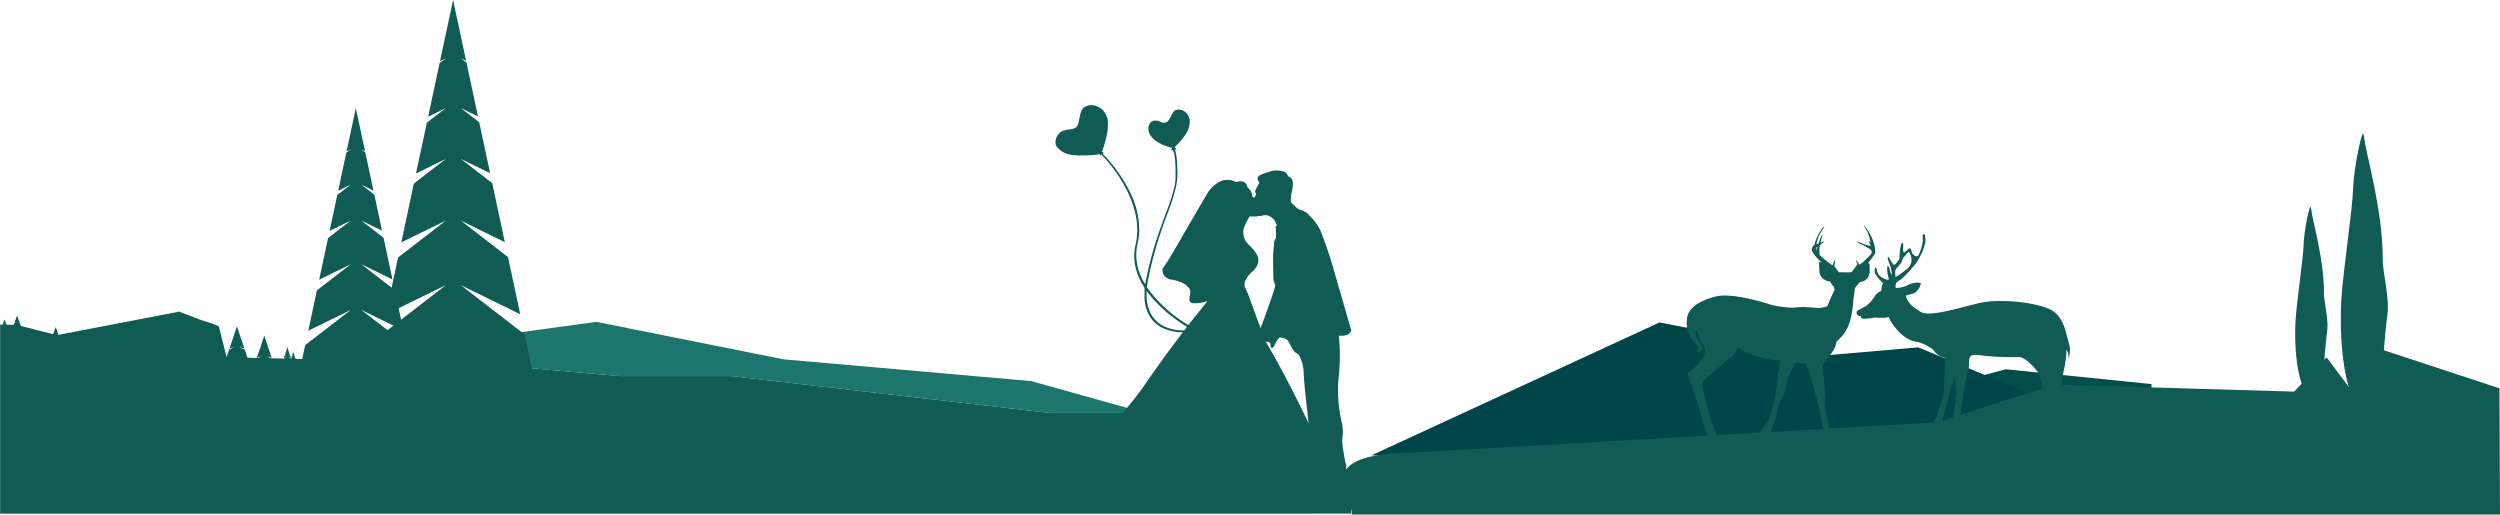 <svg xmlns="http://www.w3.org/2000/svg" width="428" height="88.085" viewBox="0 0 428 88.085">
  <g id="footer" transform="translate(0 -431.917)">
    <g id="mountain01" transform="translate(-0.5 -2.669)">
      <g id="path02" transform="translate(0.5 560.897)">
        <g id="Group_11" data-name="Group 11" transform="translate(30.182 -458.897)">
          <path id="Path_66" data-name="Path 66" d="M1062.874,530.34l36.022-9.635,24.974,2.543v5.683Z" transform="translate(-785.711 -124.903)" fill="#004d49"/>
          <path id="Path_67" data-name="Path 67" d="M744.8,532.318l49.321-22.761,28.821,5.6,15.478-1.334,51.505,21.4Z" transform="translate(-540.2 -121.77)" fill="#004649"/>
          <g id="Group_13" data-name="Group 13" transform="translate(-30.182 458.897)">
            <path id="Path_69" data-name="Path 69" d="M428.411,488.673l-21.32-7.021-2.572,9.331-5.714-7.621-5.539,5.871-41.028-1.2-20.116,6.461-90.852,5.243c-18,.281-8.154,9.517-9.429,10.541H428.5Z" transform="translate(-0.5 -548.5)" fill="#115b55"/>
          </g>
        </g>
        <g id="Group_12" data-name="Group 12" transform="translate(18.5 -454.897)">
          <g id="Group_9" data-name="Group 9" transform="translate(6)">
            <g id="Group_6" data-name="Group 6" transform="translate(368.437 364.002)">
              <path id="Path_72" data-name="Path 72" d="M1376.027,439.316c-.367,6.752.9,13.092,2.947,13.092s1.638-4.86,2.49-11.568c.21-1.652-.573-4.779-.571-6.173.01-6.019-2-12.443-2.2-14.511-.16-1.66-1.245,4.116-1.28,6.053C1377.368,428.58,1376.2,436.146,1376.027,439.316Z" transform="translate(-1375.964 -419.859)" fill="#115b55"/>
            </g>
            <g id="Group_7" data-name="Group 7" transform="translate(376.246 351.518)">
              <path id="Path_73" data-name="Path 73" d="M1405.248,401.59c-.535,9.839,1.311,19.079,4.294,19.079s2.387-7.083,3.629-16.858c.306-2.408-.835-6.965-.831-9,.015-8.77-2.917-18.133-3.21-21.146-.235-2.419-1.814,6-1.865,8.82C1407.2,385.945,1405.5,396.971,1405.248,401.59Z" transform="translate(-1405.156 -373.237)" fill="#115b55"/>
            </g>
          </g>
          <g id="Group_8" data-name="Group 8">
            <g id="Group_4" data-name="Group 4" transform="translate(299.345 368.669)">
              <path id="Path_70" data-name="Path 70" d="M1099.888,521.3c-.48-1.374-.723-4.639-3.283-5.8-2.851-1.294-8.207-1.714-11.394-1.19-2.441.4-8.892,2.666-10.622,1.672s-2.529-1.973-2.579-2.829c0,0,.5-.125,1.294-.381s1.353-1.575,1.189-1.767a3.223,3.223,0,0,0-2.125.35,5,5,0,0,1-2.044.5c-.208-.041-.076-.609-.031-.76s.213-.34.966-.784a21.206,21.206,0,0,0,2.536-2.813,9.9,9.9,0,0,0,1.546-3.548c-.032-.646-.02-1.406-.313-1.3s-.131.492-.139,1.061a7.775,7.775,0,0,1-.743,2.535c-.3.49-1-.053-1.117-.472s-.237-.763-.4-.727-.586.485-.8.672-.329-.156-.326-.422.144-1.4-.192-1.142-.407,2.35-.41,2.578-.725,1.206-.974,1.163-.85-1.493-1.019-1.344.434,1.6.475,1.715a12.893,12.893,0,0,1,.23,1.333c0,.153-.325-.5-.4-.88s-.238-.8-.409-.537a5.112,5.112,0,0,0,.184,1.826c.039.152.159.421-.091.454a2.972,2.972,0,0,1-1.486-.78c-.369-.386-.4-1.26-.563-1.338s-.34.64-.058,1.176a9.027,9.027,0,0,0,1.226,1.462s.121.191-.046.3-.186,1.076-.186,1.076a2.526,2.526,0,0,0-1.092.837,5.227,5.227,0,0,1-1.627,1.813,8.752,8.752,0,0,0-1.013.564,1.671,1.671,0,0,0-.338.166c-.225.133-.35.947.546.927l.035.171s0,.272.442.279a6.472,6.472,0,0,0,1.6-.147c.449-.13,2.084.166,2.722-.166.32,1.061,2.256,3.709,4.336,4.183a7.021,7.021,0,0,1,3.257,1.439,3.365,3.365,0,0,0,2.026,1.425c-.046.681.043,2.283-.083,3.2s-.076,2.688-.115,2.826-1.135,3.831-1.325,4.2a3.168,3.168,0,0,1-.422.777c-.114.067-1.421.353-1.273.492a5.135,5.135,0,0,0,1.9.164A6.612,6.612,0,0,0,1078,534.5s.213.549.255.345a4.33,4.33,0,0,0,.046-.579s1.18-4.307,1.183-4.545a19.327,19.327,0,0,1,.931-2.608c0,.17.16,1.909.229,2.284s-.508,4.283-.549,4.453a5.834,5.834,0,0,1-.354,1.322,3.294,3.294,0,0,0-.528.47l-1.237.526.3.107a4,4,0,0,0,1.785.128,1.207,1.207,0,0,1,.154-.34l.533-.776.3.176s.828-5.879.829-6.016.878-3.868.918-4.208-.126-1.568.4-1.8a1.88,1.88,0,0,1,.934-.122,47.165,47.165,0,0,0,7,.373c1.262-.178,3.02,1.963,3.724,2.932a34.264,34.264,0,0,1,.847,4.546,28.5,28.5,0,0,1-.713,3.408,1.226,1.226,0,0,1-.841.672,2.38,2.38,0,0,0-.839.445,9.453,9.453,0,0,0,1.661.176c.252-.073.592-.6.592-.6.249-.071.356-1.742.616-2.5a20.949,20.949,0,0,0,.533-2.423s-.057-.868-.1-1.732a3.317,3.317,0,0,1,.658.815c.069.342.063.784.131,1.159s.2,4.09.2,4.191-.05.884-.2.985a4.828,4.828,0,0,0-.571.741,2.032,2.032,0,0,0,.483.143c.149,0,.785-.16.786-.261s.351-1.154.351-1.154.032.373.146.208l.114-.169s-.121-4.564-.119-4.7.116-2.858.16-3.232.86-3.658.693-4.913a1.978,1.978,0,0,1,.349,1.657A4.383,4.383,0,0,0,1099.888,521.3ZM1070.2,508.773c.129-.264.89-1.051,1.017-1.315s.262-.832.387-.868.8-1.013.928-.9a2.7,2.7,0,0,1,.4,1.07,2.09,2.09,0,0,1-.48,1.626,18.575,18.575,0,0,1-2.226,1.6A3.623,3.623,0,0,1,1070.2,508.773Z" transform="translate(-1063.545 -502.64)" fill="#115b55"/>
            </g>
            <g id="Group_5" data-name="Group 5" transform="translate(270.284 367.234)">
              <path id="Path_71" data-name="Path 71" d="M1039.43,499.948c-.16,0,.359.65.626,1.276a8.967,8.967,0,0,1,.438,1.6s-.3-.3-.32-.189.474.652.289.765a9.193,9.193,0,0,1-2.2-.769c-.252-.119-.026.16.363.373a9.117,9.117,0,0,1,1.943,1.087.593.593,0,0,1-.1.827,14.649,14.649,0,0,1-1.8,1.68c-.207.02-.519-.79-.635-.724s.244.626.244.626-.94,1.323-1.013,1.391-2.213.014-2.213.014l-.768-1.048s.22-.895.083-.943-.288.8-.427.8a19.44,19.44,0,0,1-2.164-1.759,5.274,5.274,0,0,1,.048-1.706c.117-.091.721-.473.7-.566s-.578.152-.578.152.223-1.057.293-1.217-.137-.048-.256.25-.362,1.1-.362,1.1l-.373.156a4.779,4.779,0,0,1,.838-2.2c.377-.572.567-.96.45-.893a7.593,7.593,0,0,0-1.659,3.2,1.034,1.034,0,0,0-.45.8c.043.23.039.507,1.265,1.813l.387.328s-.368-.053-.393.063.05,1.36.047,1.636a1.9,1.9,0,0,0,.971,1.373c.64.309.849.244.849.244s.427.765.633.861a1.554,1.554,0,0,0,.177.533,28.754,28.754,0,0,0-1.214,2.726c-.1.25-1.32.441-1.6.414s-2.141-.146-2.325-.171-1.706.09-2.007.132a18.1,18.1,0,0,1-3.794-.515c-.918-.313-6.653-2.124-9.474-1.4s-4.684,2.029-4.87,3.686a4.906,4.906,0,0,0,1.187,4.052c.887.822.923,1.534.552,1.667s.644.1.764-.243a1.531,1.531,0,0,0-.485-1.574,2.512,2.512,0,0,1-.523-2.036c.162.025.729,2.2,1.432,2.924.406.605,0,1.659-.213,2.026a11.444,11.444,0,0,1-2.06,2.206c-.465.247-.653.521-.452,1.008s1.087,2.965,1.284,3.614a34.686,34.686,0,0,1,1.209,4.028,3.468,3.468,0,0,0,.487,1.386c.045.093-.071.16.087.347a1.3,1.3,0,0,1,.176.624s1.493.23,1.591-.047-.29-.74-.29-.74l-.423-1.021-.611-2.009s-1.006-3.748-1.066-4.372a1.872,1.872,0,0,1,.715-1.649c.441-.248,3.5-3.039,3.8-3.218a2.536,2.536,0,0,0,.934-.84,7.833,7.833,0,0,1,.705-1.027,13.926,13.926,0,0,0,7.114,2.108,9.626,9.626,0,0,1-.182,1.472,7.953,7.953,0,0,0-.183,1.472c-.005.369-.306,2.092-.333,2.323s-.129.967-.156,1.2-.853,3.329-1,3.6a7.6,7.6,0,0,1-.731,1.141c-.164.16-.914,1.048-.73,1.12s1.1.477,1.4.251a2.007,2.007,0,0,0,.5-.8s.574-1.489.575-1.559a31.785,31.785,0,0,1,.877-3.306c.189-.3.685-1.12.709-1.188s.567-2.573.805-3.168,1.184-2.219,1.184-2.219a4.763,4.763,0,0,0,1.611.16,1.383,1.383,0,0,0,.4.906c.137.094,1.386,4.536,1.473,4.93s.352,1.156.395,1.386.582,2.82.624,3.1a16.117,16.117,0,0,0,.25,1.779c.091.138-.009.643.059.738s1.146.43,1.362-.188a1.35,1.35,0,0,1-.379-.881l-.106-.624s-.8-3.606-.772-3.952.046-1.612.094-1.8-.3-3.277-.384-3.715a4,4,0,0,1,.258-1.909c.213-.3,1.894-1.909,2.055-3.451,1.541-1.429,2.6-2.7,2.892-7.263.149-.735.259-1.932.259-1.932l.867-1s1.891-.087,1.648-2.418a1.834,1.834,0,0,0-.059-.715l-.182-.141a19.9,19.9,0,0,0,1.173-1.619C1041.389,504.422,1041.309,502.234,1039.43,499.948Zm-8.472,3.977c-.035-.012-.069-.084-.069-.084s.071-.047.107-.034C1031,503.807,1030.993,503.938,1030.958,503.925Zm.314.336a3.373,3.373,0,0,1-.038-.628.532.532,0,0,1,.179-.092Z" transform="translate(-1009.039 -499.948)" fill="#115b55"/>
            </g>
          </g>
        </g>
      </g>
      <g id="path01" transform="translate(0.5 487.897)">
        <g id="Group_13-2" data-name="Group 13">
          <path id="Path_68" data-name="Path 68" d="M297,491.475l54.618,6.32h16.3l-19.5-5.453-42.431-3.73L273.964,482.2l-39.513,5.409,43.334,3.866Z" transform="translate(-171.869 -480.408)" fill="#1c766e"/>
          <path id="Path_69-2" data-name="Path 69" d="M231.842,499.733h0v3.025l-35.291-9.871h-16.3l-54.618-6.32H106.416L63.081,482.7l-7.508,1.028-.519-.257.683.214-.139-.415L55.053,483l.508.159-.143-.428-.364-.18.34.107-.124-.37-.216-.107.2.063-.131-.39-.071-.036.067.021-.149-.445-.148.444.061-.019-.065.032-.131.392.2-.062-.21.1-.124.371.334-.1-.358.177-.143.43.5-.157-.538.266-.105.314-.056-.167-.054-.027.051.016-.113-.339-.112.337.045-.014-.049.025-.093.277-2.761-.063-.047-.14-.277-.137.258.08-.094-.281-.164-.08.154.048-.1-.3-.054-.027.05.016-.113-.339-.113.338.046-.014-.049.024-.1.3.149-.047-.16.08-.094.282.254-.08-.272.134-.042.125h-.01l-.552-.273.555.174-.113-.337-.442-.219.412.129-.116-.348-.3-.146.276.086-.1-.3-.175-.087.164.051-.107-.317-.058-.029.054.017-.121-.362-.12.36.049-.016-.054.027-.107.318.16-.05-.171.085-.1.3.272-.085-.291.144-.116.348.407-.128-.437.216-.113.338.55-.172-.5.246-2.293-.054-.721-.356.9.283-.584-1.751-.321-.158.3.09-.667-2-.664,1.99.272-.085-.292.144-.587,1.757.878-.275-.623.308-1.861-.043-.461-1.38-.97-.48.9.283-.584-1.751-.321-.158.3.093-.667-2-.664,1.99.272-.085-.292.144-.587,1.757.878-.275-.942.466-.438,1.311-1.331-5.305c-1.138-.526-2.4-.82-3.567-1.255q-1.673-.624-3.329-1.293l-.171.076-.012.033-20.357,3.905-.011-.03-.345-.155.321.091-.208-.565-.114-.051.107.03-.238-.644-.236.642.1-.027-.1.047-.2.555-5.524-1.4-.182-.494-.345-.154.321.091-.208-.564-.114-.051.107.03-.235-.645-.236.642.1-.027-.1.047-.211.567.312-.089-.335.15-.111.3-1.236-.028-.087-.237-.114-.051.107.03-.238-.644-.236.642.1-.027-.1.047-.084.227-.433-.01v32.373H231.842Z" transform="translate(-0.5 -475.5)" fill="#115b55"/>
        </g>
        <g id="Group_10" data-name="Group 10" transform="translate(-8.5 -396.897)">
          <path id="Path_74" data-name="Path 74" d="M295.559,400.835,284.644,392.4l10.178,4.978-2.089-9.778-8.088-6.249,7.541,3.688-2.157-10.1-5.384-4.16,5.02,2.455-1.862-8.715-3.158-2.44,2.944,1.44-1.967-9.206-.978-.755.912.446-2.227-10.424-2.237,10.468,1-.489-1.073.829-1.96,9.175,3.033-1.483-3.253,2.513-1.856,8.685,5.109-2.5-5.48,4.233-2.151,10.066,7.63-3.732-8.183,6.321-2.083,9.749,10.266-5.021-11.011,8.507-1.281,6h27.057Z" transform="translate(-197.261)" fill="#115b55"/>
          <path id="Path_75" data-name="Path 75" d="M240.6,453.22l-7.726-5.967,7.2,3.522-1.479-6.919-5.724-4.421,5.338,2.61-1.527-7.143-3.811-2.942,3.553,1.737-1.321-6.169-2.236-1.726,2.084,1.019-1.391-6.514-.692-.535.645.315-1.577-7.376-1.583,7.407.708-.346-.759.586-1.388,6.492,2.147-1.05-2.3,1.778-1.314,6.146,3.616-1.768-3.879,3-1.522,7.123,5.4-2.64-5.792,4.473-1.474,6.9,7.267-3.553-7.794,6.019-.907,4.243h19.151Z" transform="translate(-162.517 -50.61)" fill="#115b55"/>
        </g>
        <g id="_821b078ba6683e03aec5fa643aa21d91" data-name="821b078ba6683e03aec5fa643aa21d91" transform="translate(-465.231 2266.253)">
          <path id="Path_76" data-name="Path 76" d="M651.694-2301.541a2.522,2.522,0,0,0-.8.316c-.477.327-.642.716-.926,2.225a2.781,2.781,0,0,1-.249.853c-.235.485-.491.614-1.439.744a4.268,4.268,0,0,0-1.2.285,2.21,2.21,0,0,0-1.077,1.393,1.632,1.632,0,0,0,.06,1.13,3.617,3.617,0,0,0,2.769,1.551,7.99,7.99,0,0,0,1.7.081c.719,0,1.439-.021,1.7-.046a12.015,12.015,0,0,0,1.228-.172c.042-.014.053.014.053.13v.147l.119-.091a.568.568,0,0,1,.154-.091,16.41,16.41,0,0,1,1.506,1.691c3.2,3.969,4.882,8.335,4.611,11.96a11.56,11.56,0,0,1-.263,1.79,7.349,7.349,0,0,0-.214,1.948,8.188,8.188,0,0,0,.063,1.141,10.454,10.454,0,0,0,1.435,3.85l.249.414.007,1.14a7.351,7.351,0,0,0,.084,1.58,6.33,6.33,0,0,0,.986,2.463,5.6,5.6,0,0,0,1.737,1.537,7.618,7.618,0,0,0,3.422.878,1.4,1.4,0,0,1,.316.017c0,.007-.2.281-.449.6-1.72,2.246-3.723,5.008-5.552,7.644a52.523,52.523,0,0,1-3.267,4.355,77.279,77.279,0,0,1-5.282,5.7c-2.053,2.032-3.881,3.713-5.78,5.313-.569.477-.59.5-.646.688-.277.92.354,1.551,1.762,1.776a14.279,14.279,0,0,0,2.632,0,42.806,42.806,0,0,0,5.878-1.053,11.7,11.7,0,0,1,2.878-.5,7.965,7.965,0,0,1,2.808.431c.281.088.849.26,1.263.386,3.144.955,5.264,1.162,7.089.691a17.158,17.158,0,0,0,1.913-.653c2.253-.867,2.769-.99,3.808-.905a17.466,17.466,0,0,1,2.264.354,22.234,22.234,0,0,0,3.218.491,17.277,17.277,0,0,0,7.215-1.488c.161-.07.3-.126.3-.126a.261.261,0,0,1-.007.1c-.018.137.126.3.337.375a3.052,3.052,0,0,0,.814.077,3.832,3.832,0,0,0,1.727-.2c.312-.123,1.239-.453,1.278-.453a.965.965,0,0,1,.014.225.562.562,0,0,0,.028.242c.018.01,1.551-.063,1.576-.077,0,0,.011-.1.021-.225a1.671,1.671,0,0,1,.095-.428,1.308,1.308,0,0,0-.049-.912c-.095-.3-.305-1.474-.481-2.685a6.143,6.143,0,0,1-.07-1.737,6.938,6.938,0,0,0-.088-2.4,24.862,24.862,0,0,1-.653-4.92,19.381,19.381,0,0,1,.095-3.029,33.974,33.974,0,0,0,.088-6.334c-.021-.281-.042-.562-.049-.625l-.018-.112h.386a3.539,3.539,0,0,0,1.028-.126,2.5,2.5,0,0,0,.723-.677c0-.108-1.625-5.763-2.583-9a77.823,77.823,0,0,0-2.678-8.166,9.578,9.578,0,0,0-1.906-2.615,3.221,3.221,0,0,0-1.414-.933c-.47-.116-.649-.235-1.242-.818l-.537-.53.018-.6a4.2,4.2,0,0,1,.126-1.035,5.911,5.911,0,0,0,.211-1.594,1.143,1.143,0,0,0-.13-.625.906.906,0,0,0-.537-.509.278.278,0,0,1-.218-.218c-.161-.46-.491-.66-1.288-.8a3.535,3.535,0,0,0-1.86.193c-1.186.344-1.751.593-1.923.846a.437.437,0,0,0-.07.341c.014.21.025.235.27.625.042.063.025.108-.151.4a6.494,6.494,0,0,0-.544,1.073c-.035.13-.028.154.07.316.13.211.123.281-.074.593-.14.218-.147.225-.242.193-.154-.057-.218-.147-.27-.4a2.3,2.3,0,0,0-.667-1.229.365.365,0,0,1-.172-.228,1.179,1.179,0,0,0-.607-.811,1.9,1.9,0,0,0-1.046-.049l-.351.06-.179-.092a2.459,2.459,0,0,0-1.221-.249,2.424,2.424,0,0,0-1.2.235,5.585,5.585,0,0,0-2.316,2.221c-.288.46-1.635,2.769-3.3,5.65-2.871,4.969-3.474,5.973-4.085,6.8a.68.68,0,0,0-.2.477,1.423,1.423,0,0,0,.456,1.18,2.082,2.082,0,0,0,1.053.495,7.016,7.016,0,0,1,2.13.67,3.783,3.783,0,0,1,1,.923.721.721,0,0,1,.105.492,4.179,4.179,0,0,1-.077.677c-.161.8-.056,1.12.414,1.257a5.448,5.448,0,0,0,2.165-.214c.218-.06.4-.105.414-.105s-.046.084-.13.19c-.723.895-2.337,2.917-2.674,3.344a6.136,6.136,0,0,1-.442.537c-.014,0-.246-.14-.519-.312a23.08,23.08,0,0,1-6.37-5.868l-.2-.295.056-.4c.119-.853.519-2.737.9-4.211a76.243,76.243,0,0,1,2.558-7.967,36.434,36.434,0,0,0,1.456-4.534,11.042,11.042,0,0,0,.228-3.162,13.166,13.166,0,0,0-.3-2.966c-.046-.158-.084-.295-.084-.305s.039-.017.084-.017c.207,0,.211-.035.014-.235l-.186-.186.277-.256a10.905,10.905,0,0,0,1.755-2.13c.79-1.33.776-2.7-.042-3.485a1.834,1.834,0,0,0-1.4-.54c-.534.039-.793.277-1.186,1.084a2.333,2.333,0,0,1-.67.993,1.181,1.181,0,0,1-1.2-.01,1.755,1.755,0,0,0-.972-.186,1.071,1.071,0,0,0-.758.442,1.416,1.416,0,0,0-.26.913,1.9,1.9,0,0,0,.267,1.053,3.74,3.74,0,0,0,1.13,1.158,7.8,7.8,0,0,0,2.376,1.018l.267.06-.084.225-.084.228.158-.025.158-.021.07.155a4.088,4.088,0,0,1,.225.958,16.662,16.662,0,0,1,.144,2.72,8.8,8.8,0,0,1-.316,2.965,42.085,42.085,0,0,1-1.463,4.352c-.934,2.537-1.288,3.569-1.9,5.545-.154.491-.54,1.906-.723,2.632-.288,1.158-.772,3.429-.776,3.643a8.542,8.542,0,0,1-.891-1.73,8.719,8.719,0,0,1-.639-2.983,8.642,8.642,0,0,1,.263-2.457,9.576,9.576,0,0,0,.228-2.246,14.217,14.217,0,0,0-1.435-6.071,25.12,25.12,0,0,0-4.453-6.486c-.4-.414-.4-.4-.221-.5.095-.056.07-.092-.1-.133a.858.858,0,0,1-.158-.049c0-.007.105-.323.232-.709a19.864,19.864,0,0,0,.667-2.6,6.135,6.135,0,0,0,.1-1.365,2.815,2.815,0,0,0-.3-1.649,2.9,2.9,0,0,0-1.825-1.6A3.024,3.024,0,0,0,651.694-2301.541Zm30.564,18.863a2.736,2.736,0,0,1,.786.425,2.346,2.346,0,0,1,.716,1.1l.07.193-.105.109-.105.109.039.435a9.387,9.387,0,0,1,.028.965c-.011.512-.014.533-.109.67a1.66,1.66,0,0,0-.235.867c-.018.214-.06.681-.095,1.039a21.874,21.874,0,0,0-.056,2.246c.007.877.021,1.906.039,2.281a2.569,2.569,0,0,0,.144,1c.063.172.13.369.151.428.056.158-.042.53-.446,1.748-.512,1.533-2.007,5.668-2.049,5.668a1.1,1.1,0,0,1-.119-.292c-.2-.565-1.2-3.323-1.569-4.323a21.024,21.024,0,0,0-.853-2.123,1.277,1.277,0,0,1-.193-.635,1.763,1.763,0,0,1,.277-1.014,3.844,3.844,0,0,1,.99-1.228,3.005,3.005,0,0,0,.87-1.071,1.9,1.9,0,0,0-.007-1.86,6.35,6.35,0,0,0-1.242-1.562,4.223,4.223,0,0,1-.762-.895,3.162,3.162,0,0,1-.256-2.113,13.75,13.75,0,0,1,.853-1.765l.14-.228h.667c.59,0,.674-.007.733-.063a.127.127,0,0,1,.165-.024.76.76,0,0,0,.551-.053A1.777,1.777,0,0,1,682.258-2282.677Zm-20.429,13.312a23.054,23.054,0,0,0,3.738,3.745,29.609,29.609,0,0,0,2.678,1.9.609.609,0,0,1,.182.126,2.845,2.845,0,0,1-.218.309l-.214.281h-.383a7.293,7.293,0,0,1-3.257-.78,5.17,5.17,0,0,1-2.165-2.182,6.785,6.785,0,0,1-.663-2.937c-.025-.593-.007-.849.053-.783Zm23.141,7.689a1.4,1.4,0,0,1,.755.439c.056.077.221.368.372.649.565,1.06.818,1.383,1.225,1.562.169.074.207.112.323.319a7.371,7.371,0,0,1,.523,1.3,7.842,7.842,0,0,1,.263,1.9c.053,1.2.27,3.46.667,6.875.095.828.172,1.513.165,1.516s-.2-.407-.446-.909c-1.857-3.9-4.58-9.09-6.492-12.374l-.383-.653.137-.011a.749.749,0,0,1,.533.165c.1.087.109.119.133.393.032.411.133.565.323.491.133-.053.221-.176.474-.671a3.485,3.485,0,0,1,.663-1.014.271.271,0,0,1,.295-.095A3.267,3.267,0,0,1,684.971-2261.677Z" transform="translate(0 0)" fill="#115b55"/>
        </g>
      </g>
    </g>
  </g>
</svg>
